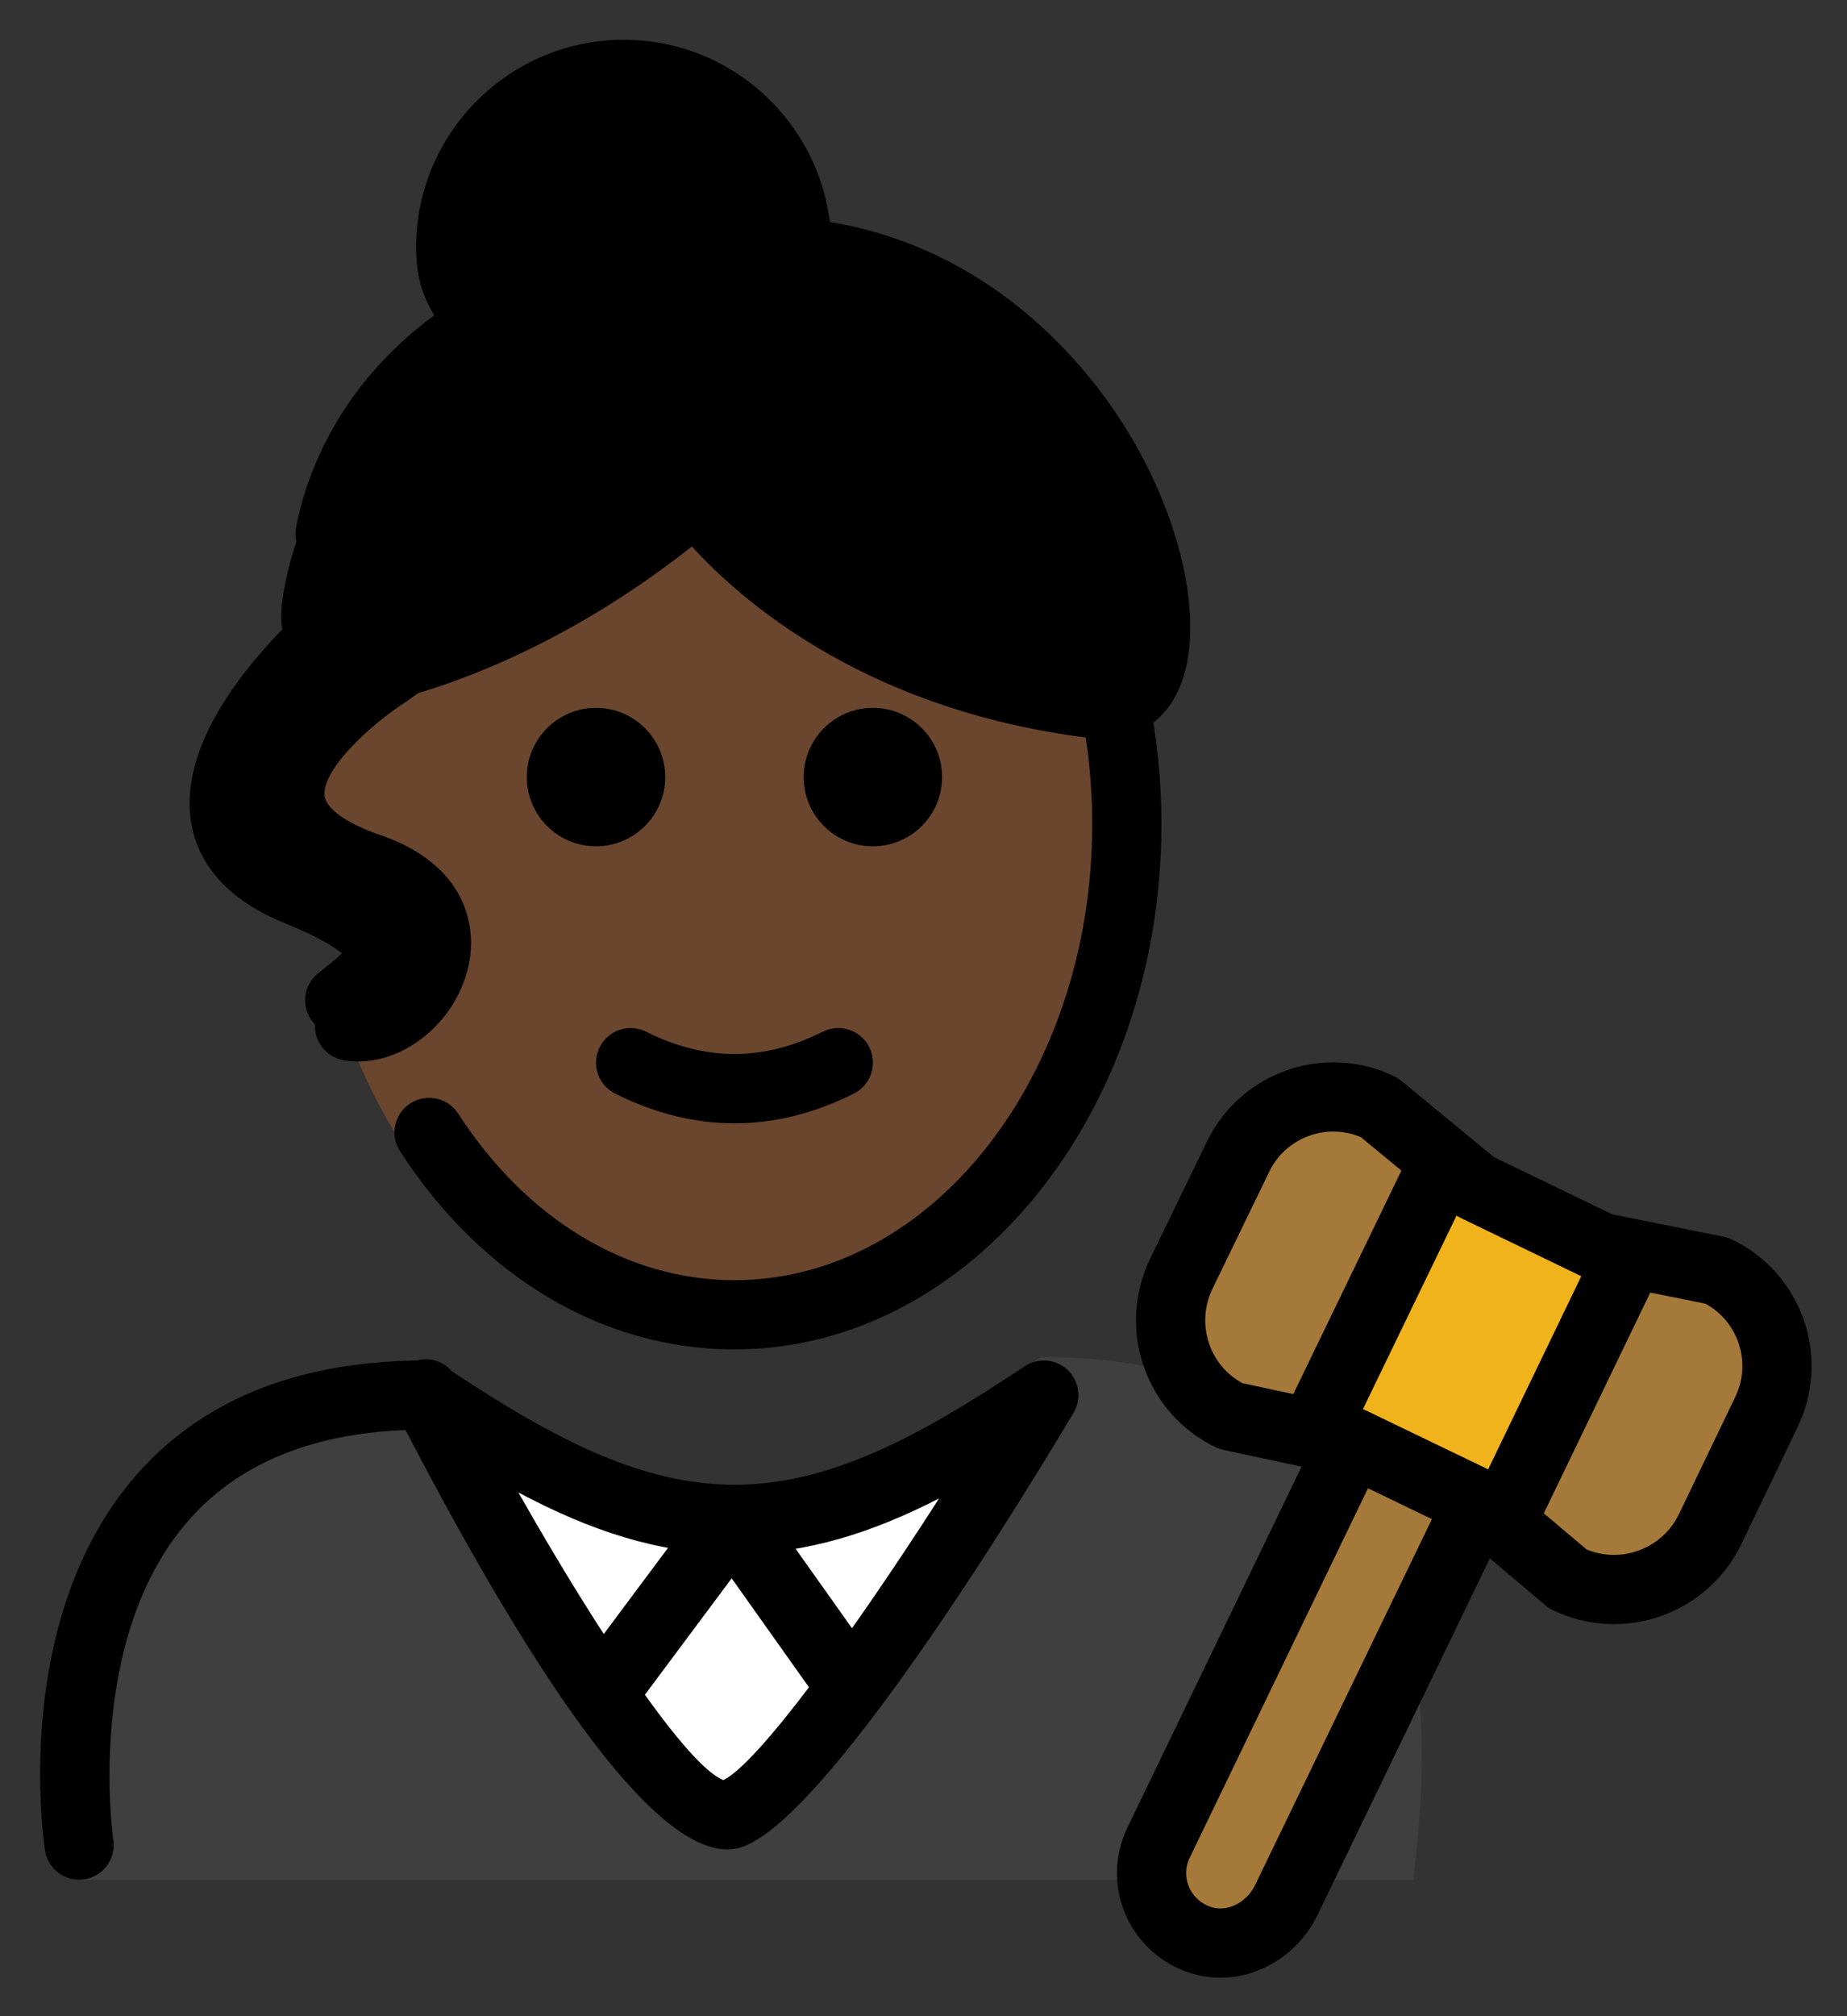 <svg xmlns="http://www.w3.org/2000/svg" role="img" viewBox="14.76 4.51 53.37 58.24"><rect x="14.76" y="4.51" width="53.37" height="58.24" fill="#333333" stroke="none"/><title>1F469-1F3FF-200D-2696-FE0F.svg</title><path fill="#3F3F3F" d="M16.924 58.817s-1.913-14.92 10.087-14.92c3.192 2.128 5.14 3.581 8.875 3.592 3.735.011 5.769-1.649 8.961-3.777 14.011 0 10.548 15.005 10.778 15.105"/><path fill="#FFF" d="M44.969 44.434l-3.886 5.973-2.594 4.499c-1.207 2.094-4.228 2.096-5.438.004l-2.599-4.496-3.458-5.98c6.142 5.292 12.133 5.292 17.975 0z"/><path fill="#A57939" d="M64.369 41.217c1.53.73 2.17 2.57 1.43 4.09l-1.63 3.39c-.74 1.52-2.58 2.16-4.1 1.43l-2.05-1.73.37-.44 3.4-7.05.04-.2 2.54.51z"/><path fill="#F1B31C" d="M61.829 40.706l-.04.201-3.4 7.049-.37.441-.53-.45-.02-.021-3.65-1.76h-.02l-.96-.21.13-.61 3.41-7.049.17-.201.84.69 3.64 1.761z"/><path fill="#A57939" d="M57.469 47.926l.02.02-.06.07-5.5 11.38c-.44.91-1.46 1.45-2.43 1.17-1.23-.37-1.8-1.72-1.26-2.83l5.54-11.48.02-.09h.02l3.65 1.76zm-2.85-11.42l1.93 1.59-.17.2-3.41 7.05-.13.61-2.52-.54c-1.53-.74-2.16-2.57-1.43-4.1l1.64-3.38c.73-1.53 2.57-2.17 4.09-1.43z"/><g><path d="M37.223 11.777l.559-.118c0-2.761-2.239-5-5-5s-5 2.239-5 5c0 .926.252 1.226.691 1.97l1.175-.249c-2.37 1.159-3.822 2.772-4.628 4.408-1.056.608-1.615 1.886-1.929 3.177-.202.83-.243 1.345-.175 1.727-1.383 1.427-2.891 3.473-2.653 5.439.113.93.674 2.213 2.704 3.037 1.042.423 1.488.725 1.673.882-.146.147-.394.343-.573.484l-.114.091c-.432.344-.503.973-.159 1.405.197.248.488.377.783.377.218 0 .438-.071.622-.218l.109-.087c.694-.549 1.558-1.232 1.405-2.3-.137-.959-1.004-1.68-2.994-2.488-1.365-.554-1.444-1.208-1.47-1.424-.131-1.079.924-2.574 2.087-3.791.622.145 1.368.12 2.005.115 1.298-.01 2.484-.712 3.103-1.769 1.593-.758 3.474-1.876 5.449-3.558 0 0 3.392 4.986 11.558 5.96 4.078.486.8-12.614-9.227-13.07z"/></g><g><path fill="#6a462f" d="M46.451 24.847c-8.167-.973-11.558-5.96-11.558-5.96-3.492 2.974-6.723 4.228-8.502 4.735-.902.257-1.431.322-1.431.322l-.066-.402c-.175.166-.352.342-.526.523-.346 1.411-.535 2.908-.535 4.461 0 .3.049.597.124.891 1.813.767 2.624 1.468 2.755 2.385.152 1.067-.711 1.751-1.405 2.3l-.109.087c-.118.094-.253.146-.39.179 1.853 5.229 6.156 8.644 11.174 8.644 6.71 0 12.149-6.099 12.149-14.486 0-1.43-.169-2.809-.465-4.121-.283.337-.686.505-1.214.442z"/></g><g><path d="M28.474 14.629c-.343 0-.676-.176-.862-.492l-.137-.23c-.372-.617-.692-1.149-.692-2.248 0-3.309 2.691-6 6-6s6 2.691 6 6c0 .552-.447 1-1 1-.553 0-1-.448-1-1 0-2.206-1.794-4-4-4-2.206 0-4 1.794-4 4 0 .543.086.686.405 1.217l.146.245c.28.476.122 1.089-.353 1.369-.159.094-.334.139-.507.139zm13.508 12.329c0 1.105-.896 2-2 2s-2-.895-2-2c0-1.103.896-2 2-2s2 .896 2 2m-8 0c0 1.105-.896 2-2 2s-2-.895-2-2c0-1.103.896-2 2-2s2 .896 2 2m2 10.002c-1.152 0-2.304-.286-3.447-.858-.494-.247-.694-.848-.447-1.342.247-.494.846-.694 1.342-.447 1.718.859 3.388.859 5.106 0 .495-.247 1.095-.046 1.342.447.247.494.047 1.095-.447 1.342-1.143.572-2.295.858-3.447.858z"/><path d="M35.981 43.492c-3.786 0-7.308-2.087-9.662-5.726-.3-.464-.167-1.083.297-1.383.464-.299 1.083-.167 1.383.297 1.978 3.058 4.888 4.811 7.982 4.811 5.701 0 10.339-5.909 10.339-13.173 0-1.147-.116-2.287-.346-3.388-.113-.54.233-1.07.774-1.183.538-.113 1.07.234 1.183.775.258 1.235.389 2.512.389 3.796 0 8.366-5.535 15.173-12.339 15.173zM17.045 58.81c-.484 0-.91-.352-.986-.847-.041-.27-.973-6.633 2.581-10.775 1.88-2.191 4.625-3.325 8.162-3.375.375-.103.772.021 1.021.314 3.049 2.016 5.502 3.263 8.161 3.276 2.723-.014 5.229-1.321 8.383-3.424.389-.259.905-.214 1.244.107.338.322.409.836.169 1.237-1.652 2.771-7.233 11.865-9.641 12.562-1.952.554-5.2-3.493-9.661-12.064-2.763.106-4.886 1-6.314 2.661-2.956 3.437-2.138 9.12-2.129 9.178.083.545-.292 1.055-.838 1.139-.051.008-.102.011-.152.011zM29.739 47.623c2.362 4.171 4.901 7.922 5.925 8.309.991-.487 3.646-4.111 6.231-8.135-1.95.998-3.797 1.577-5.803 1.605-.021.001-.043.002-.065.001h-.066c-.016-.001-.028-.001-.042 0-.015 0-.029 0-.044-.001-2.121-.029-4.062-.675-6.137-1.779z"/><path fill="none" stroke="#000" stroke-linecap="round" stroke-linejoin="round" stroke-miterlimit="10" stroke-width="2" d="M57.429 48.017l-5.5 11.38c-.44.91-1.46 1.45-2.43 1.17-1.23-.37-1.8-1.72-1.26-2.83l5.54-11.48"/><path fill="none" stroke="#000" stroke-linecap="round" stroke-linejoin="round" stroke-miterlimit="10" stroke-width="2" d="M56.549 38.096l-1.93-1.59c-1.52-.74-3.36-.1-4.09 1.43l-1.64 3.38c-.73 1.53-.1 3.36 1.43 4.1l2.52.54.96.21h.02l3.65 1.76.02.02.53.45 2.05 1.73c1.52.73 3.36.09 4.1-1.43l1.63-3.39c.74-1.52.1-3.36-1.43-4.09l-2.54-.51-.8-.16-3.64-1.76-.84-.69zm5.24 2.811l-3.4 7.049m-5.42-2.61l3.41-7.049"/><path d="M32.16 54.446c-.208 0-.417-.065-.597-.198-.443-.33-.534-.957-.204-1.399l3.761-5.043c.192-.256.512-.392.814-.402.32.004.619.16.804.421l3.378 4.76c.319.451.214 1.075-.236 1.395-.451.32-1.074.213-1.395-.236l-2.583-3.64-2.938 3.941c-.196.264-.498.402-.803.402zm14.501-28.587a2.784 2.784 0 0 1-.328-.02c-6.531-.778-10.17-3.989-11.58-5.544-3.391 2.68-6.482 3.831-8.088 4.288-.95.271-1.521.345-1.583.353-.556.065-1.048-.323-1.114-.871-.067-.547.32-1.045.867-1.114.005-.001.48-.064 1.281-.291 1.574-.449 4.722-1.633 8.128-4.534.215-.184.494-.269.782-.23.281.038.533.194.693.429.029.043 3.278 4.627 10.85 5.529.247.029.306-.039.374-.146.466-.734.24-3.231-1.385-5.824-1.091-1.742-4.281-5.714-10.191-5.045-8.302.945-9.816 5.805-10.082 7.272-.099.544-.619.905-1.163.805-.543-.099-.904-.619-.806-1.163.329-1.81 2.153-7.8 11.824-8.902 7.039-.804 10.82 3.908 12.113 5.971 1.85 2.953 2.43 6.299 1.379 7.957-.442.698-1.149 1.082-1.972 1.082z"/><path d="M25.106 35.172c-.138 0-.274-.011-.41-.033-.544-.091-.912-.607-.821-1.151.092-.544.606-.917 1.151-.821.413.076 1.134-.45 1.309-1.143.167-.658-.247-1.162-1.23-1.499-1.812-.622-2.806-1.561-2.951-2.792-.268-2.269 2.635-4.235 3.219-4.606l.434-.315c.448-.322 1.075-.221 1.396.227.322.448.221 1.073-.227 1.396l-.482.348c-1.071.685-2.441 1.981-2.354 2.717.046.379.648.803 1.613 1.134 2.377.815 2.86 2.54 2.521 3.882-.386 1.525-1.778 2.658-3.167 2.658z"/></g></svg>